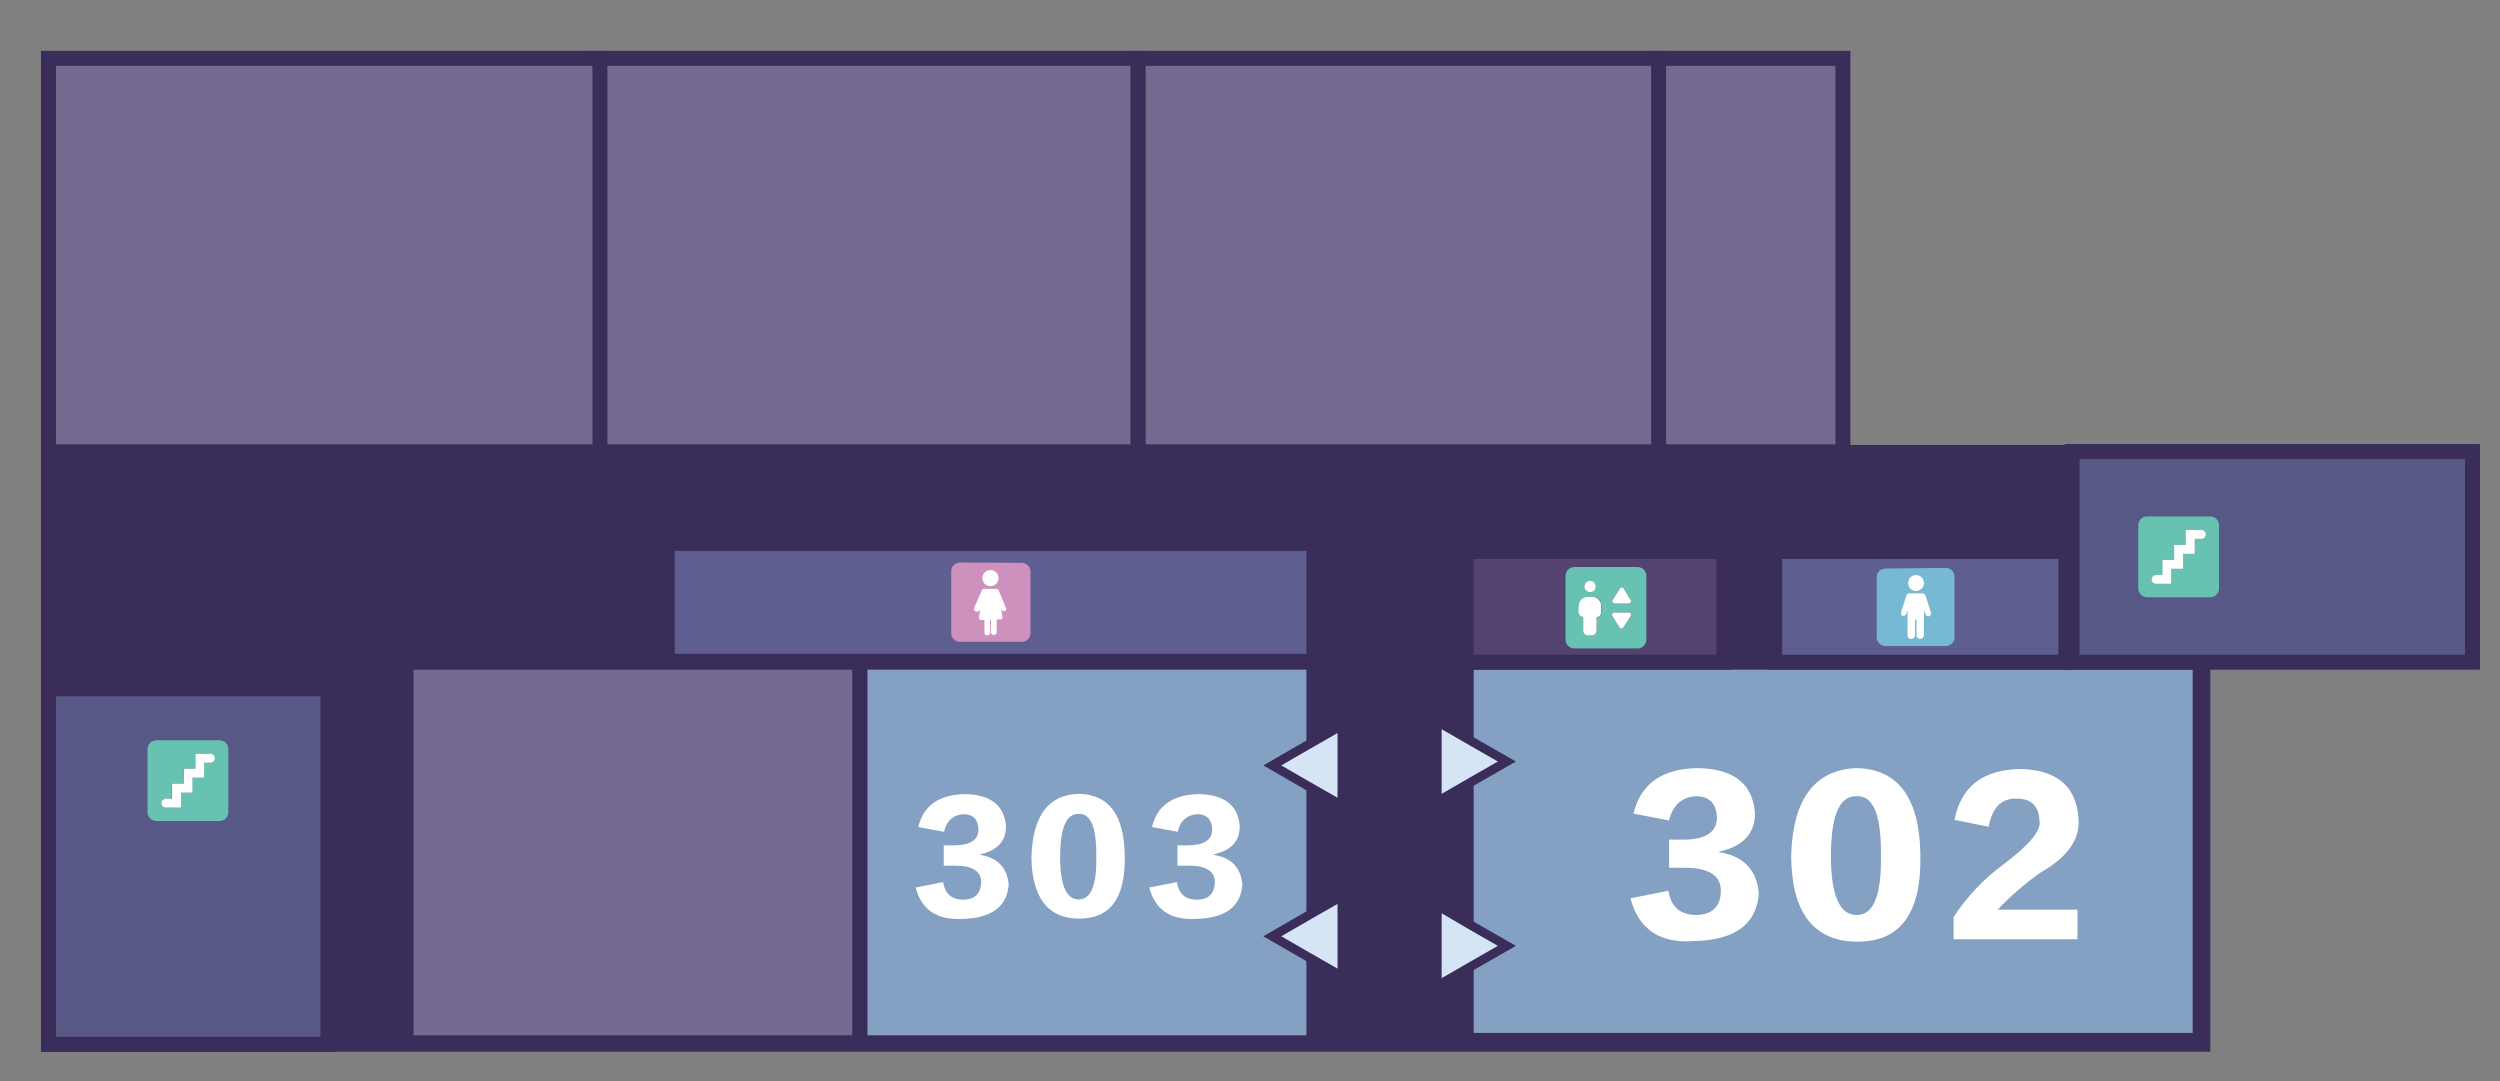 <?xml version="1.0" encoding="utf-8"?>
<!-- Generator: Adobe Illustrator 27.8.1, SVG Export Plug-In . SVG Version: 6.00 Build 0)  -->
<svg version="1.1" id="圖層_1" xmlns="http://www.w3.org/2000/svg" xmlns:xlink="http://www.w3.org/1999/xlink" x="0px" y="0px"
	 viewBox="0 0 835.5 361.3" style="enable-background:new 0 0 835.5 361.3;" xml:space="preserve">
<rect x="0" y="0" width="835.5" height="361.3" fill="#808080" stroke="none"/>
<style type="text/css">
	.st0{fill:#3A2D5A;stroke:#3A2D5A;stroke-width:3;stroke-miterlimit:10;}
	.st1{fill:#746A8F;stroke:#3A2D5A;stroke-width:5;stroke-miterlimit:10;}
	.st2{fill:#84A0C2;stroke:#3A2D5A;stroke-width:5;stroke-miterlimit:10;}
	.st3{fill:#544370;stroke:#3A2D5A;stroke-width:5;stroke-miterlimit:10;}
	.st4{fill:#5F5E91;stroke:#3A2D5A;stroke-width:5;stroke-miterlimit:10;}
	.st5{fill:#575886;stroke:#3A2D5A;stroke-width:5;stroke-miterlimit:10;}
	.st6{fill:#77B8D2;}
	.st7{fill:#FFFFFF;}
	.st8{fill:#D6E5F6;stroke:#3A2D5A;stroke-width:3;stroke-miterlimit:10;}
	.st9{fill:#CE91BE;}
	.st10{fill:#68C2B1;}
</style>
<polygon class="st0" points="737.2,350 15.2,350 15.2,18.7 615.9,18.7 615.9,150.2 737.2,150.2 "/>
<rect x="135.7" y="221.3" class="st1" width="151.7" height="127.2"/>
<rect x="287.4" y="221.3" class="st2" width="151.7" height="127.2"/>
<rect x="554.3" y="19.5" class="st1" width="61.6" height="131.5"/>
<rect x="380.3" y="19.5" class="st1" width="174" height="131.5"/>
<rect x="198.4" y="19.5" class="st1" width="181.9" height="131.5"/>
<rect x="16.2" y="19.5" class="st1" width="184.3" height="131.5"/>
<rect x="490" y="221.3" class="st2" width="245.3" height="126.4"/>
<rect x="490" y="184.3" class="st3" width="86.1" height="37"/>
<rect x="593.1" y="184.3" class="st4" width="97.3" height="37"/>
<rect x="223" y="181.6" class="st4" width="216.1" height="39.4"/>
<rect x="16.2" y="230.2" class="st5" width="93.4" height="118.8"/>
<rect x="692.5" y="150.9" class="st5" width="133.8" height="70.4"/>
<path class="st6" d="M650.1,189.8c1.6-0.1,3,1.1,3.1,2.7c0,0.1,0,0.3,0,0.4v19.9c0.1,1.6-1.1,3-2.7,3.1c-0.1,0-0.2,0-0.3,0h-19.9
	c-1.6,0.1-3-1.1-3.1-2.7c0-0.1,0-0.2,0-0.3v-19.9c-0.1-1.6,1.2-2.9,2.8-3c0.1,0,0.1,0,0.2,0"/>
<path class="st7" d="M643,203.9v8.2c0,0.5-0.3,1.1-0.8,1.3c-0.6,0.3-1.3,0-1.6-0.6c0-0.1-0.1-0.1-0.1-0.2c0-0.2,0-0.3,0-0.5v-5H640
	v0.3c0,1.6,0,3.2,0,4.8c0,0.6-0.4,1.2-1,1.3c-0.7,0.2-1.3-0.2-1.5-0.9c0,0,0-0.1,0-0.1c0-0.1,0-0.3,0-0.4v-8.1l0,0l-0.1,0.2
	c-0.1,0.4-0.3,0.8-0.4,1.1c-0.2,0.4-0.7,0.6-1.1,0.5c-0.5-0.1-0.7-0.6-0.6-1.1c0.3-1,0.6-1.9,0.9-2.8l0.9-2.8
	c0.1-0.5,0.6-0.9,1.1-0.8h4.2c0.5,0,1,0.3,1.1,0.8c0.6,1.8,1.2,3.6,1.8,5.5c0.1,0.2,0.1,0.5,0,0.7c-0.1,0.4-0.4,0.6-0.8,0.7
	c-0.4,0-0.8-0.2-0.9-0.5c-0.2-0.4-0.3-0.7-0.4-1.1L643,203.9L643,203.9z"/>
<path class="st7" d="M640.3,197.5c-1.5,0-2.6-1.2-2.6-2.7s1.2-2.6,2.7-2.6c1.4,0,2.6,1.2,2.6,2.6C643,196.3,641.8,197.5,640.3,197.5
	C640.3,197.5,640.3,197.5,640.3,197.5z"/>
<polygon class="st8" points="425.2,255.8 436.8,249.1 448.5,242.4 448.5,255.8 448.5,269.2 436.8,262.5 "/>
<polygon class="st8" points="503.6,254.5 491.9,261.2 480.3,267.9 480.3,254.5 480.3,241.1 491.9,247.8 "/>
<polygon class="st8" points="503.6,316.1 491.9,322.8 480.3,329.5 480.3,316.1 480.3,302.6 491.9,309.4 "/>
<polygon class="st8" points="425.2,312.9 436.8,306.2 448.5,299.5 448.5,312.9 448.5,326.3 436.8,319.6 "/>
<path class="st9" d="M341.2,188.1c1.7-0.1,3.1,1.2,3.2,2.8c0,0.1,0,0.2,0,0.3v20.2c0.1,1.7-1.2,3.1-2.9,3.1c-0.1,0-0.2,0-0.3,0H321
	c-1.7,0.1-3.1-1.2-3.1-2.9c0-0.1,0-0.2,0-0.2v-20.3c-0.1-1.7,1.2-3,2.9-3.1c0.1,0,0.1,0,0.2,0"/>
<path class="st7" d="M336.5,203.5c-0.1,0.2-0.3,0.4-0.5,0.6c-0.3,0.3-0.8,0.2-1-0.1c0,0-0.1-0.1-0.1-0.1c-0.1-0.2-0.2-0.4-0.3-0.5
	c0.1,0.9,0.3,1.8,0.4,2.8c0.1,0.3-0.1,0.7-0.5,0.8c-0.1,0-0.2,0-0.2,0c-0.3,0-0.6,0-0.9,0s-0.3,0.1-0.3,0.3c0,1.3,0,2.5,0,3.8
	c0,0.1,0,0.3,0,0.4c-0.1,0.5-0.7,0.8-1.2,0.7c-0.3-0.1-0.6-0.3-0.7-0.6c0-0.1,0-0.3,0-0.4v-4.1h-0.3v4.1c0,0.2,0,0.3,0,0.5
	c-0.2,0.5-0.8,0.8-1.3,0.6c-0.3-0.1-0.5-0.3-0.6-0.6c0-0.2,0-0.3,0-0.5c0-1.2,0-2.5,0-3.7v-0.3h-1c-0.7,0-0.9-0.3-0.8-1
	c0.1-0.9,0.3-1.7,0.4-2.6c0,0.1-0.1,0.2-0.2,0.3c-0.2,0.5-0.8,0.7-1.3,0.5c-0.5-0.2-0.7-0.8-0.5-1.3l0,0l2.4-5.6
	c0.2-0.5,0.6-0.8,1.1-0.7c1.3,0,2.6,0,3.8,0c0.4,0,0.8,0.2,0.9,0.6c0.8,1.9,1.6,3.9,2.4,5.8c0,0,0,0.1,0,0.1L336.5,203.5z"/>
<path class="st7" d="M328.3,193.2c0-1.5,1.2-2.7,2.7-2.7c1.5,0,2.7,1.2,2.7,2.7s-1.2,2.7-2.7,2.7
	C329.5,195.9,328.3,194.7,328.3,193.2z"/>
<path class="st10" d="M728.2,172.6h10.2c1.7-0.1,3.1,1.1,3.2,2.8c0,0.1,0,0.3,0,0.4v20.6c0.1,1.7-1.1,3.1-2.8,3.2
	c-0.1,0-0.3,0-0.4,0h-20.6c-1.7,0.1-3.1-1.2-3.2-2.8c0-0.1,0-0.2,0-0.4v-20.6c-0.1-1.7,1.1-3.1,2.8-3.2c0.1,0,0.2,0,0.3,0H728.2z
	 M733.5,180.1h2c0.8,0.1,1.6-0.5,1.7-1.3c0.1-0.8-0.5-1.6-1.3-1.7c-0.1,0-0.2,0-0.3,0h-4.7h-0.3v5h-3.9v5h-3.9v5c-0.7,0-1.3,0-2,0
	c-0.3,0-0.6,0.1-0.8,0.2c-0.6,0.3-1,1-0.8,1.6c0.1,0.7,0.7,1.2,1.4,1.2h5.1h0.1v-5h3.8v-5h3.9L733.5,180.1z"/>
<path class="st7" d="M733.5,180.1v5h-3.9v5h-3.9v5h-0.1h-5.1c-0.7,0-1.3-0.5-1.4-1.2c-0.1-0.7,0.2-1.3,0.8-1.6
	c0.3-0.1,0.5-0.1,0.8-0.2c0.6,0,1.3,0,2,0v-5h3.9v-5h3.9v-5h0.3h4.7c0.8-0.1,1.6,0.5,1.7,1.3c0.1,0.8-0.5,1.6-1.3,1.7
	c-0.1,0-0.2,0-0.3,0L733.5,180.1z"/>
<path class="st10" d="M62.9,247.4h10.2c1.7-0.1,3.1,1.1,3.2,2.8c0,0.1,0,0.3,0,0.4c0,6.9,0,13.7,0,20.6c0.1,1.7-1.1,3.1-2.8,3.2
	c-0.1,0-0.3,0-0.4,0H52.5c-1.7,0.1-3.1-1.2-3.2-2.8c0-0.1,0-0.2,0-0.4v-20.6c-0.1-1.7,1.2-3.1,2.8-3.2c0.1,0,0.2,0,0.3,0H62.9z
	 M68.2,254.9h2c0.8,0,1.5-0.7,1.5-1.5s-0.7-1.5-1.5-1.5h-4.7h-0.3v5h-3.9v5h-3.9v5c-0.7,0-1.3,0-2,0c-0.3,0-0.6,0.1-0.8,0.2
	c-0.7,0.4-1,1.3-0.7,2c0.2,0.5,0.7,0.8,1.3,0.8h5.1h0.1v-5h3.8v-5h3.9L68.2,254.9z"/>
<path class="st7" d="M68.2,254.9v5h-3.9v5h-3.8v5h-0.1h-5.1c-0.8,0-1.5-0.7-1.4-1.5c0-0.6,0.3-1.1,0.8-1.3c0.3-0.1,0.5-0.2,0.8-0.2
	c0.6,0,1.3,0,2,0v-5h3.9v-5h3.9v-5h0.3h4.7c0.8,0,1.5,0.7,1.5,1.5s-0.7,1.5-1.5,1.5L68.2,254.9z"/>
<path class="st10" d="M550.2,203.2v10.3c0.1,1.7-1.1,3.1-2.7,3.2c-0.2,0-0.3,0-0.5,0h-20.6c-1.7,0.1-3.1-1.1-3.2-2.8
	c0-0.2,0-0.3,0-0.5v-20.7c-0.1-1.7,1.1-3.1,2.8-3.2c0.1,0,0.3,0,0.4,0H547c1.7-0.1,3.1,1.1,3.2,2.8c0,0.1,0,0.3,0,0.4L550.2,203.2z
	 M529.1,206.2v0.4c0,1.3,0,2.6,0,4c-0.1,0.8,0.5,1.6,1.4,1.6c0.1,0,0.2,0,0.3,0h1.2c0.8,0.1,1.6-0.5,1.7-1.3c0-0.1,0-0.2,0-0.3
	c0-1.3,0-2.6,0-3.8v-0.5l0.2-0.1c0.7-0.1,1.3-0.8,1.3-1.5c0-0.8,0-1.5,0-2.3c0-1.5-1.1-2.7-2.5-2.9c-0.7-0.1-1.4-0.1-2.1,0
	c-1.4,0-2.6,1.1-2.8,2.4c-0.1,1-0.1,2-0.1,3c0,0.5,0.3,0.9,0.8,1.1C528.6,206.1,528.9,206.2,529.1,206.2L529.1,206.2z M541.9,201.7
	h2.3c0.4,0.1,0.8-0.2,0.9-0.7c0-0.2,0-0.5-0.2-0.6l-2.2-3.6c-0.2-0.4-0.6-0.6-1-0.4c-0.2,0.1-0.4,0.2-0.4,0.4l-2.3,3.6
	c-0.2,0.2-0.2,0.6-0.1,0.9c0.2,0.3,0.5,0.4,0.8,0.4L541.9,201.7z M541.9,204.7h-2.3c-0.3,0-0.6,0.1-0.8,0.4
	c-0.1,0.3-0.1,0.6,0.1,0.9c0.8,1.2,1.5,2.4,2.3,3.6c0.2,0.4,0.6,0.6,1,0.4c0.2-0.1,0.4-0.2,0.4-0.4c0.8-1.2,1.5-2.4,2.3-3.6
	c0.2-0.2,0.2-0.6,0.1-0.9c-0.2-0.3-0.5-0.4-0.8-0.4H541.9z M529.5,196c0,1,0.9,1.9,1.9,1.9s1.9-0.9,1.9-1.9s-0.9-1.9-1.9-1.9
	C530.3,194.1,529.5,195,529.5,196C529.5,196,529.5,196,529.5,196L529.5,196z"/>
<path class="st7" d="M529.1,206.2c-0.2-0.1-0.5-0.1-0.7-0.2c-0.4-0.2-0.7-0.6-0.8-1.1c-0.1-1,0-2,0.1-3c0.2-1.4,1.4-2.4,2.8-2.4
	c0.7-0.1,1.4-0.1,2.1,0c1.4,0.2,2.5,1.5,2.5,2.9c0,0.8,0,1.5,0,2.3c0,0.7-0.5,1.4-1.3,1.5l-0.2,0.1v0.5c0,1.3,0,2.6,0,3.8
	c0.1,0.8-0.5,1.6-1.4,1.7c-0.1,0-0.2,0-0.3,0h-1.2c-0.8,0.1-1.6-0.6-1.6-1.4c0-0.1,0-0.2,0-0.3c0-1.3,0-2.6,0-4L529.1,206.2z"/>
<path class="st7" d="M541.9,201.7h-2.2c-0.3,0-0.6-0.1-0.8-0.4c-0.1-0.3-0.1-0.6,0.1-0.9l2.3-3.6c0.2-0.4,0.6-0.6,1-0.4
	c0.2,0.1,0.4,0.2,0.4,0.4l2.2,3.6c0.3,0.3,0.3,0.8-0.1,1.1c-0.2,0.2-0.4,0.2-0.6,0.2L541.9,201.7z"/>
<path class="st7" d="M541.9,204.7h2.3c0.3,0,0.6,0.1,0.8,0.4c0.1,0.3,0.1,0.6-0.1,0.9c-0.8,1.2-1.5,2.4-2.3,3.6
	c-0.2,0.4-0.6,0.6-1,0.4c-0.2-0.1-0.4-0.2-0.4-0.4c-0.8-1.2-1.5-2.4-2.3-3.6c-0.2-0.2-0.2-0.6-0.1-0.9c0.2-0.3,0.5-0.5,0.8-0.4
	H541.9z"/>
<path class="st7" d="M529.5,196c0-1,0.8-1.9,1.9-1.9s1.9,0.8,1.9,1.9s-0.8,1.9-1.9,1.9C530.4,197.9,529.5,197.1,529.5,196
	C529.5,196,529.5,196,529.5,196z"/>
<path class="st7" d="M544.9,300.2l12.7-2.5c0.8,5.4,4,8.1,9.4,8.1c5.3-0.2,8-2.8,8.1-7.9c0.2-5.2-3.9-7.9-12.2-7.9h-5.1v-9.4h4.8
	c7.4,0,11.2-2.5,11.2-7.4c-0.2-4.7-2.5-7.1-7.1-7.1c-4.7,0.3-7.7,3.1-8.9,8.1l-11.9-2.3c2.4-10,9.6-15.1,21.8-15.2
	c11.7,0.3,17.9,5.2,18.8,14.7c0.2,7-3.8,11.4-11.9,13.2v0.2c8.1,1.3,12.5,5.9,13.2,13.7c-0.7,10.3-7.9,15.7-21.6,16
	C554.7,315.4,547.6,310.5,544.9,300.2z"/>
<path class="st7" d="M641.8,286c0.3,19.5-6.9,29-21.6,28.7c-14.2-0.3-21.4-9.8-21.6-28.5c0.5-19,7.7-28.8,21.6-29.5
	C634.4,256.9,641.6,266.7,641.8,286z M628.6,286.2c0.2-13.7-2.5-20.4-8.1-20.1c-5.8-0.2-8.6,6.5-8.6,20.1c0,13,2.9,19.6,8.6,19.6
	C626.1,305.8,628.8,299.3,628.6,286.2L628.6,286.2z"/>
<path class="st7" d="M667.6,304h26.7v9.9h-41.4v-7.4c4.4-6.8,10-12.7,16.5-17.5c8.8-6.6,12.9-11.5,12.2-14.7
	c-0.2-4.9-2.7-7.4-7.6-7.4c-5.1-0.2-8.2,3-9.4,9.4l-11.4-2.3c2.2-11.3,9.7-17,22.6-17c11.7,0.5,17.9,5.8,18.8,16
	c0.8,7.1-3.3,13.3-12.5,18.5C676.8,295.2,672,299.4,667.6,304z"/>
<path class="st7" d="M306,296.6l9.2-1.8c0.6,3.9,2.9,5.9,6.8,5.9c3.8-0.1,5.7-2,5.9-5.7c0.1-3.8-2.8-5.7-8.8-5.7h-3.7v-6.8h3.5
	c5.4,0,8.1-1.8,8.1-5.3c-0.1-3.4-1.8-5.1-5.1-5.1c-3.4,0.3-5.6,2.2-6.4,5.9l-8.6-1.6c1.7-7.2,6.9-10.9,15.8-11
	c8.4,0.2,12.9,3.8,13.5,10.6c0.1,5-2.8,8.2-8.6,9.5v0.2c5.9,1,9,4.3,9.5,9.9c-0.5,7.4-5.7,11.3-15.6,11.5
	C313.1,307.5,308,304.1,306,296.6z"/>
<path class="st7" d="M375.9,286.3c0.2,14-5,20.9-15.6,20.7c-10.2-0.2-15.4-7.1-15.6-20.5c0.4-13.7,5.5-20.8,15.6-21.2
	C370.6,265.4,375.8,272.4,375.9,286.3z M366.4,286.5c0.1-9.9-1.8-14.7-5.9-14.5c-4.2-0.1-6.2,4.7-6.2,14.5c0,9.4,2.1,14.1,6.2,14.1
	C364.6,300.6,366.5,295.9,366.4,286.5z"/>
<path class="st7" d="M384.1,296.6l9.2-1.8c0.6,3.9,2.9,5.9,6.8,5.9c3.8-0.1,5.7-2,5.9-5.7c0.1-3.8-2.8-5.7-8.8-5.7h-3.7v-6.8h3.5
	c5.4,0,8.1-1.8,8.1-5.3c-0.1-3.4-1.8-5.1-5.1-5.1c-3.4,0.3-5.6,2.2-6.4,5.9l-8.6-1.6c1.7-7.2,7-10.9,15.8-11
	c8.4,0.2,13,3.8,13.5,10.6c0.1,5-2.7,8.2-8.6,9.5v0.2c5.9,1,9,4.3,9.5,9.9c-0.5,7.4-5.7,11.3-15.6,11.5
	C391.2,307.5,386,304.1,384.1,296.6z"/>
</svg>
